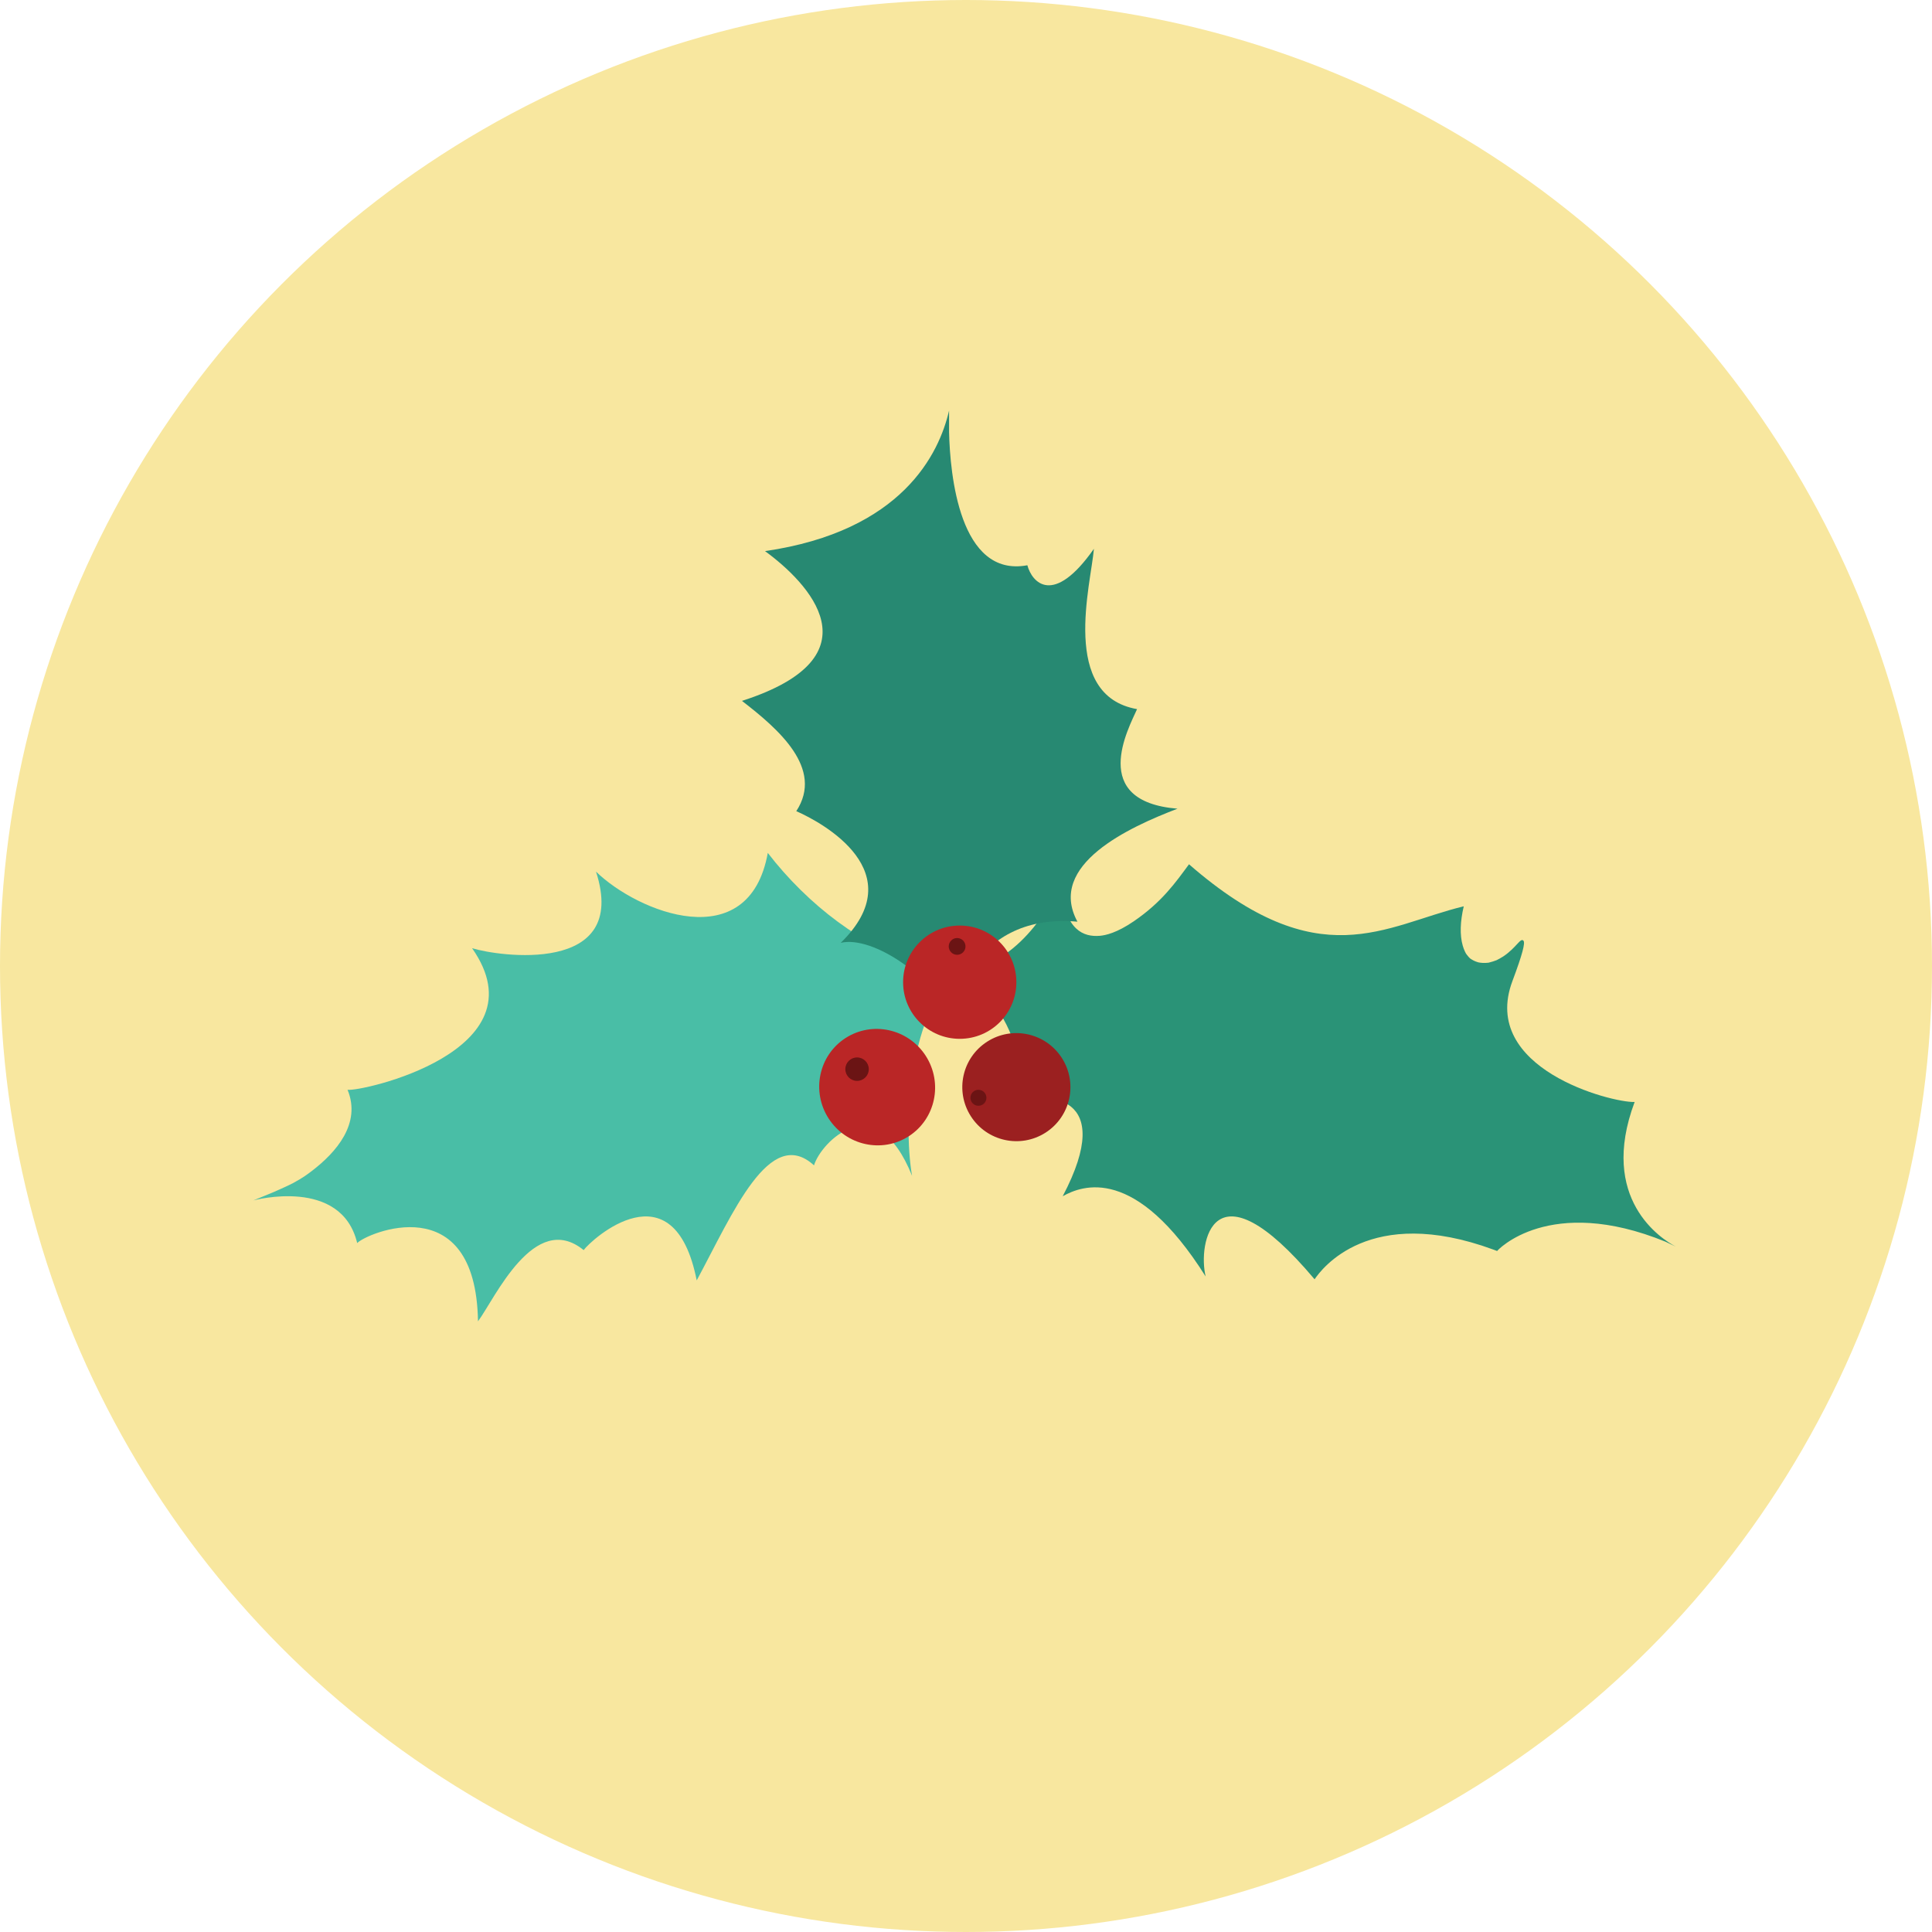 <?xml version="1.0" encoding="utf-8"?>
<!-- Generator: Adobe Illustrator 16.0.0, SVG Export Plug-In . SVG Version: 6.00 Build 0)  -->
<!DOCTYPE svg PUBLIC "-//W3C//DTD SVG 1.1//EN" "http://www.w3.org/Graphics/SVG/1.1/DTD/svg11.dtd">
<svg version="1.1" id="Layer_1" xmlns="http://www.w3.org/2000/svg" xmlns:xlink="http://www.w3.org/1999/xlink" x="0px" y="0px"
	 width="216px" height="216px" viewBox="0 0 216 216" enable-background="new 0 0 216 216" xml:space="preserve">
<g>
	<circle fill="#F8E79F" cx="108" cy="108" r="108"/>
	<g>
		<path fill="#49BEA6" d="M66.633,97.447c3.781,11.66-11.027,9.456-13.855,8.56c8.1,11.563-12.559,16.097-13.922,15.829
			c1.559,3.774-1.275,7.003-3.986,9.075c-0.285,0.218-0.568,0.424-0.846,0.614c-0.227,0.157-0.74,0.46-1.242,0.737
			c-0.387,0.214-1.828,0.862-2.262,1.044c-1.107,0.462-2.18,0.898-2.18,0.898s9.813-2.667,11.594,4.772
			c1.016-1.09,13.262-6.373,13.506,8.751c1.889-2.553,6.301-12.448,11.814-7.965c0.842-1.168,10.07-9.59,12.639,3.386
			c4.033-7.478,8.15-17.403,13.115-12.859c0.752-2.556,6.891-8.971,10.961,1.169c-1.068-6.132-0.26-20.094,6.422-23.727
			c0,0-0.916,0.12-1.879,0.193c-0.68,0.053-3.203-0.184-3.914-0.367c-5.918-1.524-12.311-6.415-16.758-12.201
			C83.734,107.016,71.285,101.984,66.633,97.447z"/>
		<g>
			<path fill="#2A9377" d="M187.357,139.377c0.191,0.101,0.301,0.149,0.301,0.149S187.557,139.476,187.357,139.377z"/>
			<path fill="#2A9377" d="M134.793,142.712c-0.883-3.594,0.738-13.287,12.178,0.314c0.756-1.112,6.107-8.416,19.979-3.324
				c0.143,0.053,0.287,0.106,0.432,0.161c-0.012-0.033,5.789-6.36,18.834-1.035c0.529,0.25,0.906,0.433,1.143,0.549
				c-1.578-0.835-8.674-5.293-4.605-16.173c-2.582,0.091-17.332-3.727-13.666-13.512c1.15-3.069,1.441-4.276,1.238-4.516
				c-0.328-0.387-0.768,0.759-2.271,1.763c-0.166,0.111-0.648,0.377-0.742,0.414c-0.236,0.092-0.611,0.215-0.891,0.277
				c-0.076,0.016-0.479,0.038-0.668,0.024c-0.199-0.014-0.4-0.037-0.494-0.066c-0.182-0.055-0.375-0.126-0.482-0.183
				c-0.174-0.091-0.342-0.188-0.418-0.25c-0.041-0.035-0.096-0.091-0.152-0.153c-0.125-0.137-0.301-0.374-0.316-0.402
				c-0.035-0.063-0.068-0.128-0.1-0.194c-0.104-0.213-0.189-0.443-0.258-0.687c-0.338-1.184-0.285-2.702,0.115-4.392
				c-8.855,2.142-16.141,8.001-30.717-4.7c-1.477,1.999-3.012,4.213-6.172,6.373c-1.902,1.301-3.16,1.575-3.814,1.626
				c-1.771,0.139-3.807-0.569-4.324-5.291c-1.295,1.481-4.654,9.133-12.213,9.314c0.094,0.033,7.996,2.768,7.879,14.445
				c2.408-0.826,10.658-1.007,4.523,10.646C120.996,132.518,126.938,130.235,134.793,142.712z"/>
		</g>
		<path fill="#278972" d="M131.645,90.413c-9.98-0.812-5.473-8.984-4.52-11.132c-8.645-1.52-5.143-13.988-4.826-17.92
			c-4.549,6.48-6.926,3.757-7.439,1.836c-7.605,1.421-8.641-10.219-8.752-14.862v-2.434c-1.105,4.802-5.23,13.484-20.578,15.714
			c4.785,3.496,12.881,11.776-2.576,16.745c4.049,3.128,9.199,7.544,6.072,12.33c2.943,1.288,13.064,6.808,4.969,14.72
			c3.568-0.856,10.502,3.884,12.305,8.539c0,0,1.723-11.997,14.158-10.905C117.02,96.679,126.264,92.473,131.645,90.413z"/>
		<g>
			<circle fill="#BA2626" cx="107.299" cy="109.81" r="6.332"/>
			<circle fill="#6B1414" cx="107.006" cy="105.81" r="0.937"/>
		</g>
		<g>
			<path fill="#BA2626" d="M94.525,116.06c2.996-1.936,7.01-1.053,8.969,1.976c1.953,3.029,1.111,7.053-1.883,8.991
				c-2.998,1.936-7.01,1.052-8.969-1.976C90.688,122.024,91.529,117.998,94.525,116.06z"/>
			<circle fill="#6B1414" cx="95.821" cy="119.534" r="1.311"/>
		</g>
		<g>
			<path fill="#9B2020" d="M110.371,116.456c2.809-1.799,6.545-0.98,8.348,1.83c1.801,2.81,0.982,6.547-1.826,8.346
				c-2.811,1.798-6.549,0.98-8.35-1.833C106.74,121.991,107.559,118.256,110.371,116.456z"/>
			<path fill="#6B1414" d="M108.908,121.98c0.416-0.266,0.969-0.144,1.234,0.271c0.268,0.414,0.146,0.967-0.27,1.237
				c-0.416,0.262-0.969,0.144-1.236-0.272C108.373,122.801,108.492,122.245,108.908,121.98z"/>
		</g>
	</g>
</g>
</svg>
